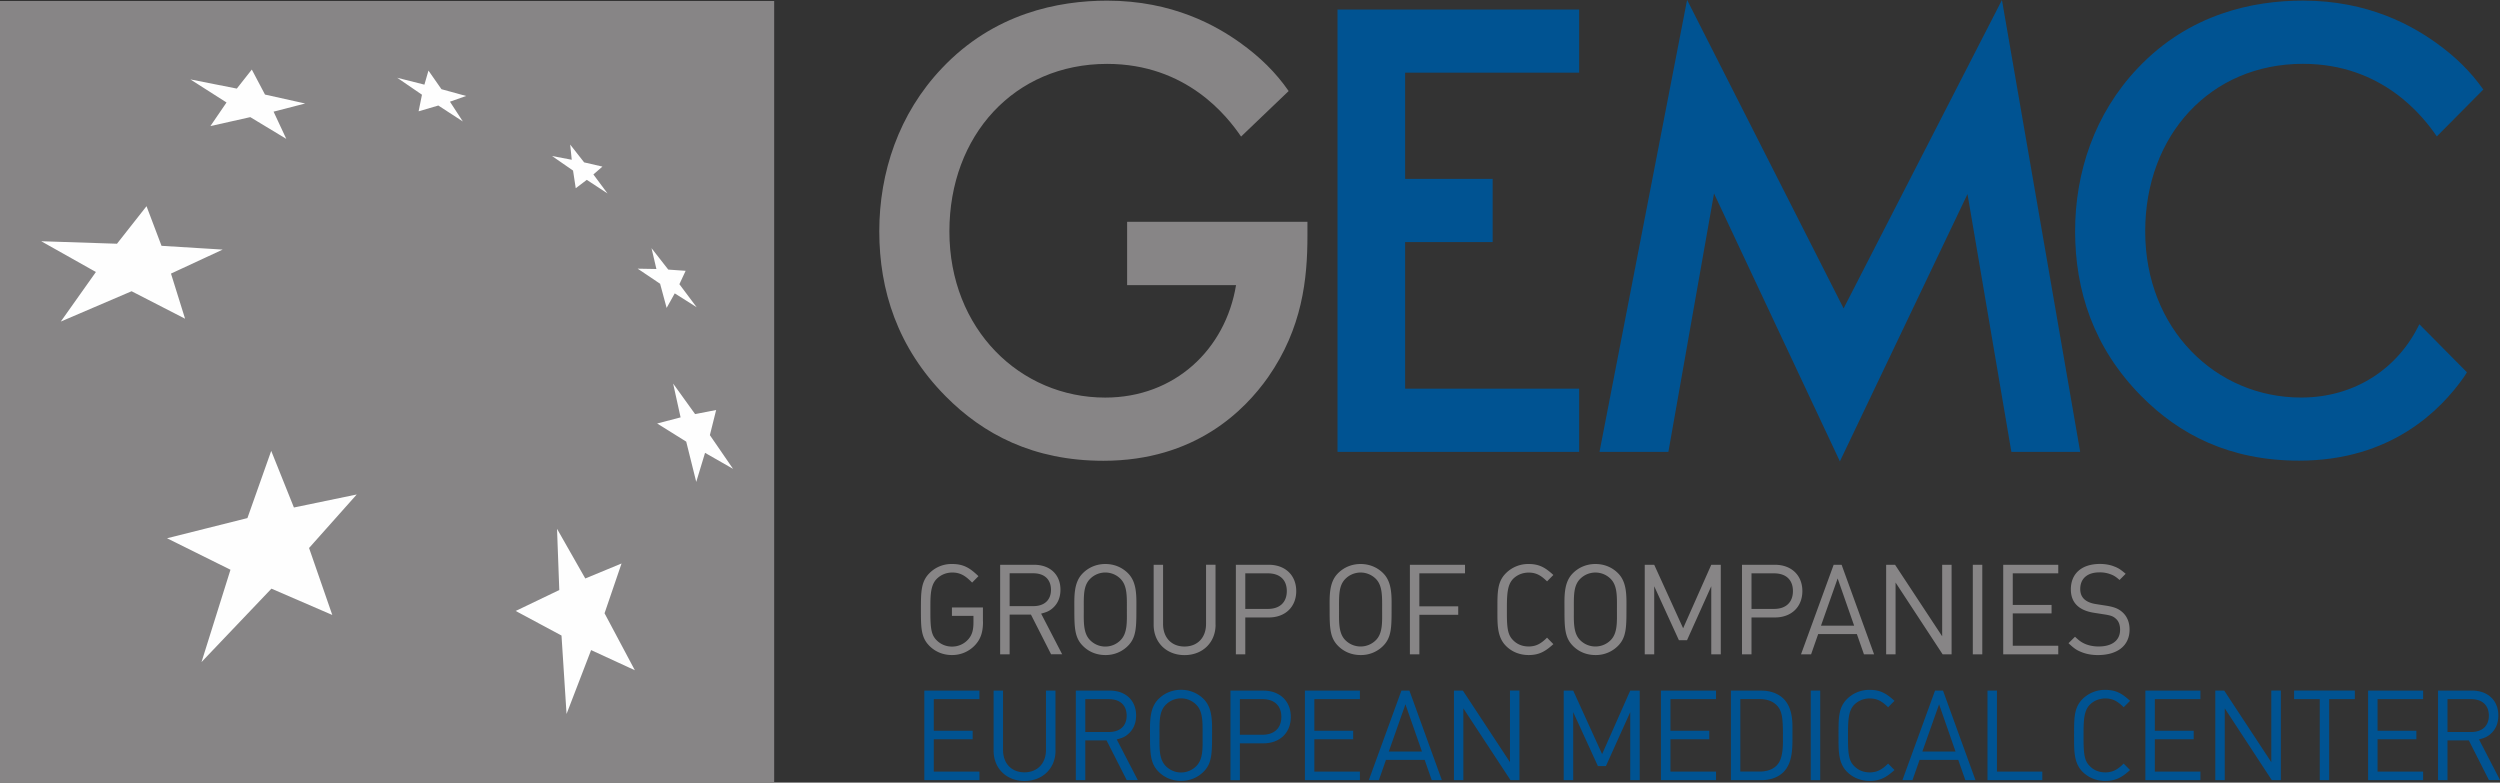 <svg width="115" height="36" fill="none" xmlns="http://www.w3.org/2000/svg"><rect width="100%" height="100%" fill="#333333" stroke="none"/><g clip-path="url(#a)"><path fill-rule="evenodd" clip-rule="evenodd" d="M105.847 18.287c-3.914 0-7.168-3.14-7.168-7.645 0-4.42 2.995-7.706 7.256-7.706 3.652 0 5.522 2.409 6.159 3.339l2.139-2.157c-.595-.84-1.297-1.521-2.164-2.142-1.093-.784-3.112-1.948-6.134-1.948-2.246 0-5.212.58-7.602 3.11-1.987 2.094-2.878 4.796-2.878 7.501 0 2.703.834 5.35 3.05 7.587 1.728 1.745 4.031 2.964 7.255 2.964 4.235 0 6.509-2.325 7.574-3.836.053-.075.092-.153.145-.229l-2.189-2.21c-.973 2.017-2.94 3.372-5.443 3.372Z" fill="#005392"/><path fill-rule="evenodd" clip-rule="evenodd" d="M51.85 10.204h8.292v.639c0 1.976-.23 4.246-1.813 6.513-1.066 1.511-3.341 3.84-7.574 3.84-3.224 0-5.53-1.223-7.255-2.967-2.219-2.24-3.053-4.885-3.053-7.587 0-2.703.892-5.408 2.878-7.5C45.715.611 48.681.03 50.927.03c3.023 0 5.04 1.162 6.135 1.948.891.642 1.613 1.34 2.216 2.21l-2.189 2.094c-.632-.93-2.505-3.343-6.162-3.343-4.263 0-7.255 3.286-7.255 7.705 0 4.505 3.254 7.645 7.168 7.645 3.194 0 5.53-2.21 6.018-5.174h-5.01v-2.91h.003Z" fill="#878586"/><path fill-rule="evenodd" clip-rule="evenodd" d="M72.64 3.344h-8.004v4.884h4.026v2.906h-4.026v6.745h8.005v2.906H61.526V.437h11.115v2.907ZM73.577 20.785 77.605 0h.003l7.198 14.186L92.09 0l3.598 20.785h-3.165L90.505 8.927l-5.87 12.296-5.79-12.324-2.099 11.886h-3.17Z" fill="#005392"/><path d="M35.612.045H0V36h35.612V.045Z" fill="#878586"/><path fill-rule="evenodd" clip-rule="evenodd" d="m26.228 6.65.642.819.842.194-.416.362.65.874-.954-.626-.508.385-.124-.812-.966-.669.906.171-.072-.699ZM29.97 11.416l.77.985.799.056-.287.616.795 1.06-1.009-.638-.373.669-.3-1.111-1.032-.694.861.015-.224-.958ZM30.963 17.643l1.011 1.405.969-.188-.289 1.156 1.066 1.551-1.288-.736-.405 1.337-.461-1.853-1.337-.834 1.078-.282-.343-1.556ZM11.583 3.2l.607 1.15 1.848.411-1.454.375.585 1.252-1.656-1-1.835.412.742-1.086-1.663-1.061 2.136.422.69-.875ZM25.623 24.325l1.3 2.285 1.668-.69-.782 2.29 1.394 2.621-2.012-.927-1.13 2.939-.232-3.608-2.108-1.131 2.006-.963-.104-2.816ZM6.74 9.485l.69 1.823 2.813.173-2.378 1.104.648 2.076-2.46-1.264-3.257 1.395 1.616-2.28-2.517-1.415 3.486.115L6.74 9.485ZM12.476 20.74l1.044 2.605 2.89-.599-2.193 2.462 1.068 3.08-2.799-1.21-3.216 3.376 1.332-4.246-2.918-1.448 3.697-.928 1.095-3.092ZM19.71 3.248l.597.855 1.135.312-.744.263.593.91-1.128-.734-.907.267.155-.764-1.14-.78 1.252.317.186-.646Z" fill="#FEFEFE"/><path fill-rule="evenodd" clip-rule="evenodd" d="M45.218 28.594c0 .485-.105.794-.351 1.066a1.434 1.434 0 0 1-1.078.472c-.401 0-.767-.148-1.041-.427-.386-.387-.386-.855-.386-1.667 0-.784 0-1.277.386-1.666a1.427 1.427 0 0 1 1.053-.428c.538 0 .832.199 1.208.56l-.292.295c-.269-.272-.503-.463-.911-.463-.281 0-.53.106-.722.297-.296.307-.286.804-.286 1.405v.159c0 .756.057 1.023.286 1.254a.983.983 0 0 0 .704.292.984.984 0 0 0 .77-.355c.16-.19.221-.417.221-.752v-.306h-.99v-.387h1.426v.65h.003ZM48.352 30.1l-.928-1.828h-.981V30.1h-.436v-4.12h1.564c.73 0 1.21.452 1.21 1.146 0 .377-.137.676-.401.885-.132.105-.237.148-.488.216l.968 1.87h-.508v.003Zm-.819-2.218c.508 0 .812-.279.812-.751 0-.478-.304-.76-.812-.76h-1.09v1.511h1.09ZM51.89 29.705a1.436 1.436 0 0 1-1.043.427c-.406 0-.767-.148-1.04-.427-.374-.377-.387-.842-.387-1.667 0-.583-.04-1.24.386-1.666.274-.277.64-.428 1.041-.428.401 0 .767.15 1.043.428.424.427.384 1.083.384 1.666 0 .825-.01 1.29-.384 1.667Zm-.34-3.072a.984.984 0 0 0-1.41 0c-.311.314-.286.782-.286 1.405 0 .548-.033 1.084.286 1.405a.981.981 0 0 0 1.41 0c.32-.324.286-.857.286-1.405 0-.573.025-1.09-.287-1.405ZM55.916 28.74c0 .814-.595 1.395-1.426 1.395-.832 0-1.422-.578-1.422-1.395v-2.76h.433v2.724c0 .627.389 1.036.986 1.036.598 0 .991-.41.991-1.035v-2.726h.436v2.76h.002ZM58.367 25.98c.756 0 1.26.485 1.26 1.209 0 .726-.504 1.214-1.26 1.214h-1.084V30.1h-.433v-4.12h1.517Zm-.04 2.03c.545 0 .866-.306.866-.821 0-.516-.321-.815-.866-.815h-1.044v1.637h1.044ZM63.63 29.705a1.428 1.428 0 0 1-1.043.427c-.406 0-.767-.148-1.041-.427-.373-.377-.383-.842-.383-1.667 0-.583-.043-1.24.383-1.666.274-.277.64-.428 1.04-.428.404 0 .77.15 1.044.428.423.427.383 1.083.383 1.666 0 .825-.01 1.29-.383 1.667Zm-.336-3.072a.994.994 0 0 0-.707-.297.993.993 0 0 0-.705.297c-.309.314-.286.782-.286 1.405 0 .548-.033 1.084.286 1.405a.99.99 0 0 0 1.412 0c.321-.324.284-.857.284-1.405 0-.573.025-1.09-.284-1.405ZM65.29 26.372v1.518h1.788v.392h-1.787V30.1h-.436v-4.12h2.535v.392h-2.1ZM70.32 30.132c-.413 0-.78-.148-1.053-.427-.406-.415-.386-1-.386-1.667 0-.784-.01-1.267.386-1.666a1.45 1.45 0 0 1 1.048-.428c.5 0 .78.174 1.14.505l-.29.294c-.255-.248-.476-.404-.845-.404-.281 0-.533.105-.717.289-.274.284-.286.739-.286 1.41v.159c0 .756.057 1.02.286 1.252.184.19.43.289.717.289.366 0 .59-.156.844-.405l.291.297c-.356.324-.642.502-1.135.502ZM74.433 29.705a1.428 1.428 0 0 1-1.043.427c-.406 0-.767-.148-1.04-.427-.374-.377-.384-.842-.384-1.667 0-.583-.042-1.24.383-1.666.274-.277.64-.428 1.041-.428.403 0 .77.15 1.043.428.424.427.384 1.083.384 1.666 0 .825-.01 1.29-.384 1.667Zm-.338-3.072a.989.989 0 0 0-1.412 0c-.309.314-.286.782-.286 1.405 0 .548-.033 1.084.286 1.405a.99.99 0 0 0 1.412 0c.32-.324.284-.857.284-1.405.002-.573.027-1.09-.284-1.405ZM78.718 30.1v-3.133l-1.115 2.482h-.374l-1.135-2.482V30.1h-.436v-4.12h.436l1.33 2.92 1.294-2.92h.438v4.12h-.438ZM81.649 25.98c.757 0 1.26.485 1.26 1.209 0 .726-.503 1.214-1.26 1.214h-1.08V30.1h-.437v-4.12h1.517Zm-.04 2.03c.545 0 .866-.306.866-.821 0-.516-.32-.815-.866-.815h-1.04v1.637h1.04ZM85.742 30.1l-.326-.933h-1.78l-.326.933h-.464l1.502-4.12h.366l1.494 4.12h-.466Zm-1.21-3.492-.767 2.174h1.526l-.759-2.174ZM89.362 30.1l-2.166-3.304V30.1h-.433v-4.12h.41l2.167 3.29v-3.29h.433v4.12h-.41Z" fill="#878586"/><path d="M91.185 25.98h-.436v4.12h.436v-4.12Z" fill="#878586"/><path fill-rule="evenodd" clip-rule="evenodd" d="M92.148 30.1v-4.12h2.532v.392h-2.093v1.455h1.785v.39h-1.785v1.488h2.093v.395h-2.532ZM97.096 26.42a1.4 1.4 0 0 0-.52-.091c-.558 0-.885.284-.885.767 0 .387.24.618.732.693l.449.07c.373.059.567.134.746.29.227.196.342.475.342.814 0 .73-.55 1.17-1.462 1.17-.281 0-.55-.05-.772-.146-.214-.086-.328-.169-.575-.4l.299-.297c.214.201.311.264.488.34.174.068.37.108.6.108.625 0 .986-.284.986-.77 0-.218-.062-.392-.194-.507-.122-.111-.224-.151-.533-.199l-.478-.075c-.705-.111-1.06-.476-1.06-1.076 0-.73.502-1.17 1.341-1.17.237 0 .466.04.653.116.189.07.298.141.527.337l-.281.284c-.172-.148-.251-.2-.403-.259Z" fill="#878586"/><path fill-rule="evenodd" clip-rule="evenodd" d="M42.519 35.887v-4.12h2.534v.394h-2.099v1.453h1.788v.392h-1.788v1.489h2.1v.392h-2.535ZM48.554 34.53c0 .814-.595 1.395-1.427 1.395-.831 0-1.421-.579-1.421-1.396v-2.76h.433v2.723c0 .626.388 1.035.986 1.035.595 0 .99-.41.99-1.035v-2.725h.437v2.762h.002ZM51.83 35.887l-.928-1.828h-.979v1.828h-.435v-4.12h1.563c.727 0 1.21.452 1.21 1.146 0 .377-.139.676-.403.885-.13.105-.234.148-.488.216l.969 1.87h-.508v.003Zm-.819-2.215c.51 0 .815-.279.815-.752 0-.477-.304-.759-.815-.759h-1.088v1.511h1.088ZM55.371 35.492c-.276.28-.637.428-1.043.428-.406 0-.767-.149-1.04-.428-.374-.377-.387-.842-.387-1.666 0-.584-.04-1.24.386-1.667.274-.277.64-.428 1.041-.428.4 0 .767.151 1.043.428.423.427.384 1.083.384 1.666 0 .825-.01 1.293-.384 1.667Zm-.338-3.07a.984.984 0 0 0-1.41 0c-.31.315-.286.783-.286 1.406 0 .548-.035 1.083.286 1.408a.982.982 0 0 0 1.41 0c.323-.325.286-.857.286-1.408 0-.573.025-1.094-.286-1.405ZM58.117 31.769c.757 0 1.26.485 1.26 1.21 0 .726-.503 1.214-1.26 1.214h-1.083v1.696h-.433v-4.12h1.517Zm-.04 2.029c.543 0 .865-.307.865-.822 0-.516-.322-.815-.864-.815h-1.044v1.637h1.044ZM60.025 35.887v-4.12h2.532v.394H60.46v1.453h1.786v.392H60.46v1.489h2.097v.392h-2.532ZM65.86 35.887l-.325-.933h-1.78l-.327.933h-.463l1.501-4.12h.367l1.493 4.12h-.465Zm-1.21-3.49-.766 2.175h1.526l-.76-2.175ZM69.484 35.887l-2.17-3.303v3.303h-.432v-4.12h.41l2.167 3.293v-3.294h.435v4.12h-.41ZM74.991 35.887v-3.13l-1.118 2.481h-.37l-1.136-2.481v3.13h-.436v-4.12h.436l1.33 2.923 1.294-2.923h.436v4.12h-.436ZM76.403 35.887v-4.12h2.534v.394h-2.096v1.453h1.785v.392h-1.785v1.489h2.096v.392h-2.534ZM81.019 31.769c.423 0 .784.133 1.03.38.334.337.404.834.404 1.284v.335c0 .58.027 1.292-.403 1.737-.24.249-.608.382-1.031.382h-1.397v-4.12h1.397v.002Zm-.075 3.723c.344 0 .625-.103.802-.301.184-.202.269-.536.269-1.1v-.313c0-.812-.058-1.086-.27-1.32-.183-.196-.457-.3-.8-.3h-.89v3.332h.89v.002Z" fill="#005392"/><path d="M83.73 31.767h-.435v4.12h.435v-4.12Z" fill="#005392"/><path fill-rule="evenodd" clip-rule="evenodd" d="M86.008 35.922c-.41 0-.776-.148-1.053-.427-.406-.415-.383-1-.383-1.667 0-.785-.01-1.267.383-1.667a1.458 1.458 0 0 1 1.049-.427c.5 0 .779.173 1.142.505l-.293.294c-.254-.249-.478-.404-.844-.404a.997.997 0 0 0-.715.289c-.276.284-.286.739-.286 1.41v.158c0 .757.057 1.024.286 1.255.184.19.43.289.715.289.365 0 .59-.156.844-.405l.293.297c-.358.322-.645.5-1.138.5ZM90.406 35.887l-.327-.933H88.3l-.326.933h-.463l1.501-4.12h.366l1.494 4.12h-.465Zm-1.208-3.49-.77 2.175h1.527l-.757-2.175ZM91.424 35.887v-4.12h.436v3.728h2.086v.392h-2.522ZM96.847 35.922c-.414 0-.78-.148-1.056-.427-.406-.415-.383-1-.383-1.667 0-.785-.01-1.267.383-1.667a1.46 1.46 0 0 1 1.05-.427c.501 0 .78.173 1.141.505l-.294.294c-.251-.249-.475-.404-.841-.404-.282 0-.533.105-.717.289-.277.284-.287.739-.287 1.41v.158c0 .757.058 1.024.287 1.255.184.19.43.289.717.289.366 0 .59-.156.841-.405l.294.297c-.356.322-.64.5-1.135.5ZM98.687 35.887v-4.12h2.532v.394h-2.097v1.453h1.788v.392h-1.788v1.489h2.097v.392h-2.532ZM104.503 35.887l-2.164-3.303v3.303h-.435v-4.12h.41l2.166 3.293v-3.294h.439v4.12h-.416ZM107.142 32.161v3.726h-.433V32.16h-1.18v-.395h2.793v.395h-1.18ZM108.932 35.887v-4.12h2.532v.394h-2.096v1.453h1.785v.392h-1.785v1.489h2.096v.392h-2.532ZM114.492 35.887l-.926-1.828h-.981v1.828h-.436v-4.12h1.564c.727 0 1.21.452 1.21 1.146 0 .377-.137.676-.401.885-.132.105-.237.148-.488.216l.966 1.868v.002h-.508v.003Zm-.817-2.215c.508 0 .812-.279.812-.752 0-.477-.304-.759-.812-.759h-1.09v1.511h1.09Z" fill="#005392"/></g><defs><clipPath id="a"><path fill="#fff" d="M0 0h115v36H0z"/></clipPath></defs></svg>